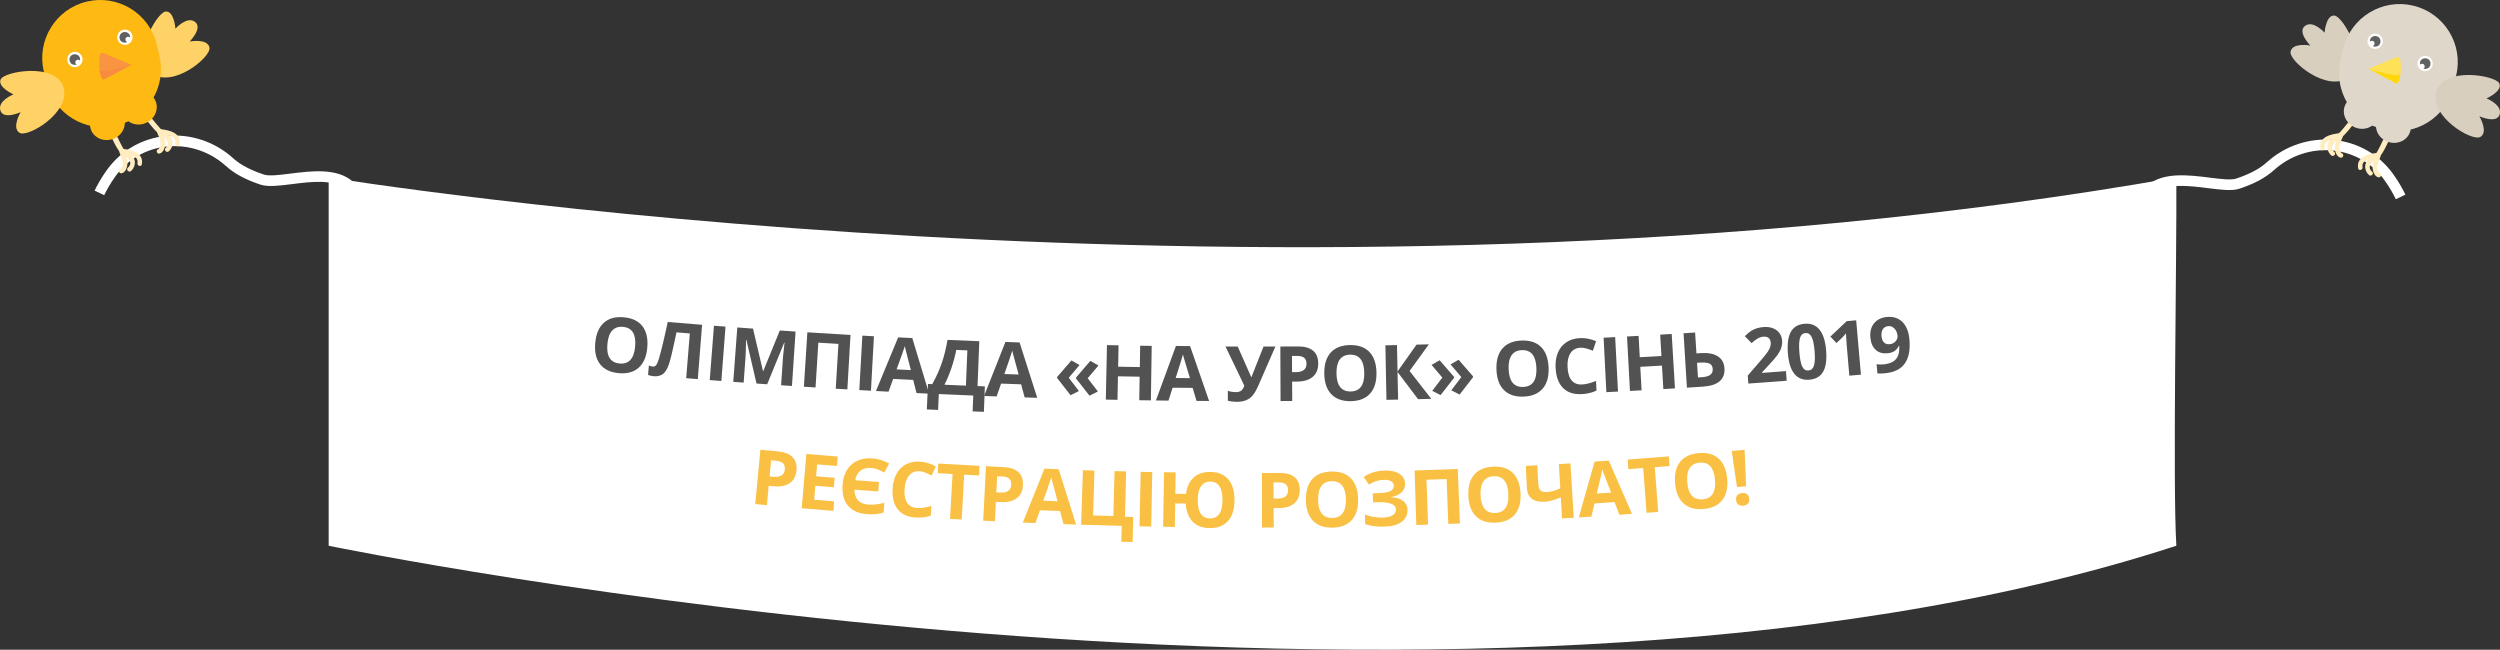 <?xml version="1.0" encoding="utf-8"?>
<!-- Generator: Adobe Illustrator 23.0.3, SVG Export Plug-In . SVG Version: 6.00 Build 0)  -->
<svg version="1.1" id="Слой_1" xmlns="http://www.w3.org/2000/svg" xmlns:xlink="http://www.w3.org/1999/xlink" x="0px" y="0px"
	 viewBox="0 0 1178.36 306.25" style="enable-background:new 0 0 1178.36 306.25;" xml:space="preserve">
<rect x="0" y="0" width="1178.36" height="306.25" fill="#333333" stroke="none"/>
<style type="text/css">
	.st0{fill:#FFFFFF;}
	.st1{fill:#FFD267;}
	.st2{fill:#FFEDC0;}
	.st3{fill:#FFB913;}
	.st4{fill:#606060;}
	.st5{fill:#F99440;}
	.st6{fill:#F88B40;}
	.st7{fill:#D9CFBE;}
	.st8{fill:#DFD7CA;}
	.st9{fill:#FFE158;}
	.st10{fill:#FFD70B;}
	.st11{fill:#525252;}
	.st12{fill:#F9C044;}
</style>
<g>
	<g>
		<path class="st0" d="M49.11,92.01l-4.51-2.17c1.15-2.4,3.12-6.07,5.94-9.93c6.58-9.03,16.37-14.65,27.56-15.81
			c11.47-1.2,23.02,2.58,31.67,10.37c2.4,2.16,6.21,4.99,14.52,7.79c2.49,0.84,7.43,0.22,12.66-0.44c9.76-1.23,21.9-2.76,29.3,3.74
			l-3.3,3.76c-5.71-5.01-16.16-3.7-25.37-2.53c-6.07,0.76-11.3,1.42-14.88,0.22c-7.16-2.42-12.18-5.13-16.27-8.82
			c-7.61-6.85-17.74-10.17-27.81-9.12c-9.76,1.02-18.3,5.92-24.04,13.79C51.98,86.42,50.17,89.8,49.11,92.01z"/>
	</g>
	<g>
		<g>
			<path class="st1" d="M71.48,34.53c-9.89-7.37,2.46-28.68,6.54-29.09c4.08-0.41,4.67,8.06,4.67,8.06s5.43-6.07,9.22-3.2
				c3.8,2.86-2.5,9.26-2.5,9.26s8.39-1.59,9.32,2.86S81.37,41.89,71.48,34.53z"/>
		</g>
		<g>
			<g>
				<g>
					<path class="st2" d="M75.29,63.15l1.32-1.75c-0.98-0.36-3.42-3.69-7.24-8.23l-2,1.32C69.28,56.76,73.54,62.6,75.29,63.15z"/>
				</g>
			</g>
			<g>
				<g>
					<path class="st2" d="M75.77,60.91c4.15,0.39,9.92,1.87,8.89,7.3c-0.26,1.37-2.32,0.69-2.06-0.66c0.66-3.46-4.3-4.22-6.94-4.47
						C74.27,62.95,74.37,60.78,75.77,60.91L75.77,60.91z"/>
				</g>
			</g>
			<g>
				<g>
					<path class="st2" d="M76.06,61.13c1.79,1.02,3.92,2.46,4.88,4.34c0.97,1.92,0.21,4.49-1.38,5.86
						c-1.06,0.91-2.53-0.68-1.47-1.59c3.08-2.65-0.95-5.5-3.2-6.78C73.69,62.27,74.86,60.45,76.06,61.13L76.06,61.13z"/>
				</g>
			</g>
			<g>
				<g>
					<path class="st2" d="M76.09,61.73c0.84,1.72,1.58,3.66,1.75,5.58c0.16,1.73-0.69,4.67-2.69,5.09
						c-1.36,0.28-1.81-1.84-0.44-2.12c-0.13,0.03-0.11,0.08,0.11-0.15c0.39-0.41,0.73-1.07,0.85-1.61c0.17-0.79-0.05-1.67-0.25-2.43
						c-0.3-1.16-0.74-2.29-1.26-3.36C73.56,61.47,75.48,60.48,76.09,61.73L76.09,61.73z"/>
				</g>
			</g>
		</g>
		<g>
			<g>
				<path class="st2" d="M57.48,72.43l1.32-1.75c-0.98-0.36-2.6-4.75-5.47-9.97l-2,1.32C52.58,64.81,55.73,71.87,57.48,72.43z"/>
			</g>
		</g>
		<g>
			<g>
				<path class="st2" d="M57.96,70.19c4.15,0.39,9.92,1.87,8.89,7.3c-0.26,1.37-2.32,0.69-2.06-0.66c0.66-3.46-4.3-4.22-6.94-4.47
					C56.46,72.23,56.57,70.06,57.96,70.19L57.96,70.19z"/>
			</g>
		</g>
		<g>
			<g>
				<path class="st2" d="M58.26,70.41c1.79,1.02,3.92,2.46,4.88,4.34c0.97,1.92,0.21,4.49-1.38,5.86c-1.06,0.91-2.53-0.68-1.47-1.59
					c3.08-2.65-0.95-5.5-3.2-6.78C55.88,71.55,57.05,69.72,58.26,70.41L58.26,70.41z"/>
			</g>
		</g>
		<g>
			<g>
				<path class="st2" d="M58.29,71.01c0.84,1.72,1.58,3.66,1.75,5.58c0.16,1.73-0.69,4.67-2.69,5.09c-1.36,0.28-1.81-1.84-0.44-2.12
					c-0.13,0.03-0.11,0.08,0.11-0.15c0.39-0.41,0.73-1.07,0.85-1.61c0.17-0.79-0.05-1.67-0.25-2.43c-0.3-1.16-0.74-2.29-1.26-3.36
					C55.75,70.75,57.68,69.75,58.29,71.01L58.29,71.01z"/>
			</g>
		</g>
		<g>
			<path class="st3" d="M54.9,59.17L54.9,59.17c-14.69,3.53-29.47-5.52-32.99-20.21l-1.25-5.2C17.13,19.06,26.18,4.29,40.88,0.76
				l0,0c14.69-3.53,29.47,5.52,32.99,20.21l1.25,5.2C78.65,40.87,69.6,55.64,54.9,59.17z"/>
		</g>
		<g>
			<g>
				<circle class="st0" cx="58.87" cy="17.55" r="3.61"/>
			</g>
			<g>
				<circle class="st4" cx="58.83" cy="17.59" r="2.5"/>
			</g>
			<g>
				<circle class="st0" cx="60.4" cy="18.6" r="1.27"/>
			</g>
		</g>
		<g>
			<g>
				<circle class="st0" cx="35.3" cy="28.04" r="3.61"/>
			</g>
			<g>
				<circle class="st4" cx="35.26" cy="28.07" r="2.5"/>
			</g>
			<g>
				<circle class="st0" cx="36.77" cy="29.42" r="1.27"/>
			</g>
		</g>
		<g>
			<g>
				<polygon class="st5" points="48.16,24.77 61.93,30.51 48.97,37.39 				"/>
			</g>
			<g>
				
					<ellipse transform="matrix(0.998 -0.061 0.061 0.998 -1.805 3.006)" class="st5" cx="48.39" cy="31.1" rx="1.58" ry="6.33"/>
			</g>
			<g>
				<path class="st6" d="M61.95,30.53l-13.07,6.91c0,0-1.21,0.51-1.93-4.51C48.25,35.06,61.95,30.53,61.95,30.53z"/>
			</g>
		</g>
		<g>
			<path class="st1" d="M29.94,41.16c-3.53-11.82-27.79-7.52-29.57-3.83s5.97,7.15,5.97,7.15s-7.56,3.02-6.17,7.57
				s9.56,0.83,9.56,0.83s-4.37,7.34-0.51,9.73S33.47,52.98,29.94,41.16z"/>
		</g>
		<g>
			
				<ellipse transform="matrix(0.889 -0.458 0.458 0.889 -16.015 35.745)" class="st3" cx="65.75" cy="50.92" rx="8.25" ry="7.67"/>
		</g>
		<g>
			
				<ellipse transform="matrix(0.957 -0.292 0.292 0.957 -14.799 17.289)" class="st3" cx="50.57" cy="58.27" rx="8.25" ry="7.67"/>
		</g>
	</g>
	<g>
		<path class="st0" d="M1129.26,93.91c-1.06-2.21-2.88-5.6-5.47-9.15c-5.74-7.87-14.28-12.77-24.04-13.79
			c-10.07-1.05-20.2,2.27-27.81,9.12c-4.09,3.68-9.11,6.4-16.27,8.82c-3.58,1.21-8.82,0.55-14.88-0.22
			c-9.22-1.16-19.67-2.47-25.37,2.53l-3.3-3.76c7.4-6.5,19.54-4.97,29.3-3.74c5.23,0.66,10.17,1.28,12.66,0.44
			c8.31-2.8,12.13-5.64,14.52-7.79c8.66-7.79,20.2-11.57,31.67-10.37c11.19,1.17,20.98,6.78,27.56,15.81
			c2.82,3.86,4.78,7.53,5.94,9.93L1129.26,93.91z"/>
	</g>
	<g>
		<g>
			<path class="st7" d="M1106.89,36.43c9.89-7.37-2.46-28.68-6.54-29.09c-4.08-0.41-4.67,8.06-4.67,8.06s-5.43-6.07-9.22-3.2
				c-3.8,2.86,2.5,9.26,2.5,9.26s-8.39-1.59-9.32,2.86C1078.71,28.76,1097,43.8,1106.89,36.43z"/>
		</g>
		<g>
			<g>
				<g>
					<path class="st2" d="M1103.08,65.05l-1.32-1.75c0.98-0.36,3.42-3.69,7.24-8.23l2,1.32
						C1109.08,58.66,1104.83,64.5,1103.08,65.05z"/>
				</g>
			</g>
			<g>
				<g>
					<path class="st2" d="M1102.6,62.82c-4.15,0.39-9.92,1.87-8.89,7.3c0.26,1.37,2.32,0.69,2.06-0.66
						c-0.66-3.46,4.3-4.22,6.94-4.47C1104.1,64.85,1103.99,62.69,1102.6,62.82L1102.6,62.82z"/>
				</g>
			</g>
			<g>
				<g>
					<path class="st2" d="M1102.3,63.04c-1.79,1.02-3.92,2.46-4.88,4.34c-0.97,1.92-0.21,4.49,1.38,5.86
						c1.06,0.91,2.53-0.68,1.47-1.59c-3.08-2.65,0.95-5.5,3.2-6.78C1104.68,64.17,1103.51,62.35,1102.3,63.04L1102.3,63.04z"/>
				</g>
			</g>
			<g>
				<g>
					<path class="st2" d="M1102.27,63.64c-0.84,1.72-1.58,3.66-1.75,5.58c-0.16,1.73,0.69,4.67,2.69,5.09
						c1.36,0.28,1.81-1.84,0.44-2.12c0.13,0.03,0.11,0.08-0.11-0.15c-0.39-0.41-0.73-1.07-0.85-1.61c-0.17-0.79,0.05-1.67,0.25-2.43
						c0.3-1.16,0.74-2.29,1.26-3.36C1104.81,63.38,1102.88,62.38,1102.27,63.64L1102.27,63.64z"/>
				</g>
			</g>
		</g>
		<g>
			<g>
				<path class="st2" d="M1120.88,74.33l-1.32-1.75c0.98-0.36,2.6-4.75,5.47-9.97l2,1.32C1125.79,66.71,1122.64,73.78,1120.88,74.33
					z"/>
			</g>
		</g>
		<g>
			<g>
				<path class="st2" d="M1120.4,72.09c-4.15,0.39-9.92,1.87-8.89,7.3c0.26,1.37,2.32,0.69,2.06-0.66c-0.66-3.46,4.3-4.22,6.94-4.47
					C1121.9,74.13,1121.8,71.96,1120.4,72.09L1120.4,72.09z"/>
			</g>
		</g>
		<g>
			<g>
				<path class="st2" d="M1120.11,72.31c-1.79,1.02-3.92,2.46-4.88,4.34c-0.97,1.92-0.21,4.49,1.38,5.86
					c1.06,0.91,2.53-0.68,1.47-1.59c-3.08-2.65,0.95-5.5,3.2-6.78C1122.49,73.45,1121.32,71.62,1120.11,72.31L1120.11,72.31z"/>
			</g>
		</g>
		<g>
			<g>
				<path class="st2" d="M1120.08,72.91c-0.84,1.72-1.58,3.66-1.75,5.58c-0.16,1.73,0.69,4.67,2.69,5.09
					c1.36,0.28,1.81-1.84,0.44-2.12c0.13,0.03,0.11,0.08-0.11-0.15c-0.39-0.41-0.73-1.07-0.85-1.61c-0.17-0.79,0.05-1.67,0.25-2.43
					c0.3-1.16,0.74-2.29,1.26-3.36C1122.61,72.65,1120.69,71.66,1120.08,72.91L1120.08,72.91z"/>
			</g>
		</g>
		<g>
			<path class="st8" d="M1123.46,61.07L1123.46,61.07c14.69,3.53,29.47-5.52,32.99-20.21l1.25-5.2
				c3.53-14.69-5.52-29.47-20.21-32.99v0c-14.69-3.53-29.47,5.52-32.99,20.21l-1.25,5.2C1099.72,42.77,1108.77,57.54,1123.46,61.07z
				"/>
		</g>
		<g>
			<g>
				<circle class="st0" cx="1119.5" cy="19.45" r="3.61"/>
			</g>
			<g>
				<circle class="st4" cx="1119.53" cy="19.49" r="2.5"/>
			</g>
			<g>
				<circle class="st0" cx="1117.97" cy="20.5" r="1.27"/>
			</g>
		</g>
		<g>
			<g>
				<circle class="st0" cx="1143.06" cy="29.94" r="3.61"/>
			</g>
			<g>
				<circle class="st4" cx="1143.1" cy="29.98" r="2.5"/>
			</g>
			<g>
				<circle class="st0" cx="1141.59" cy="31.32" r="1.27"/>
			</g>
		</g>
		<g>
			<g>
				<polygon class="st9" points="1130.2,26.68 1116.43,32.41 1129.39,39.3 				"/>
			</g>
			<g>
				
					<ellipse transform="matrix(0.061 -0.998 0.998 0.061 1028.174 1158.87)" class="st9" cx="1129.98" cy="33" rx="6.33" ry="1.58"/>
			</g>
			<g>
				<path class="st10" d="M1116.42,32.43l13.07,6.91c0,0,1.21,0.51,1.93-4.51C1130.12,36.96,1116.42,32.43,1116.42,32.43z"/>
			</g>
		</g>
		<g>
			<path class="st7" d="M1148.42,43.07c3.53-11.82,27.79-7.52,29.57-3.83s-5.97,7.15-5.97,7.15s7.56,3.02,6.17,7.57
				s-9.56,0.83-9.56,0.83s4.37,7.34,0.51,9.73C1165.29,66.91,1144.89,54.88,1148.42,43.07z"/>
		</g>
		<g>
			
				<ellipse transform="matrix(0.458 -0.889 0.889 0.458 556.353 1017.845)" class="st8" cx="1112.61" cy="52.82" rx="7.67" ry="8.25"/>
		</g>
		<g>
			
				<ellipse transform="matrix(0.292 -0.957 0.957 0.292 741.22 1121.346)" class="st8" cx="1127.79" cy="60.17" rx="7.67" ry="8.25"/>
		</g>
	</g>
	<g>
		<path class="st0" d="M1025.81,257.23c-338.31,110.3-870.89,0-870.89,0V83.62c0,0,451.39,74.04,870.89,0
			C1026.05,122.42,1024.04,228.13,1025.81,257.23z"/>
	</g>
	<g>
		<g>
			<path class="st11" d="M305.1,163.8c-0.37,4.24-1.71,7.4-4.03,9.49c-2.32,2.09-5.47,2.96-9.43,2.6s-6.9-1.78-8.81-4.25
				s-2.66-5.84-2.25-10.1c0.4-4.26,1.77-7.41,4.09-9.46c2.32-2.05,5.45-2.89,9.39-2.53s6.85,1.76,8.75,4.21
				C304.7,156.2,305.47,159.55,305.1,163.8z M286.3,162.11c-0.27,2.86,0.08,5.06,1.04,6.61c0.96,1.55,2.53,2.42,4.71,2.62
				c4.37,0.4,6.81-2.29,7.32-8.04c0.51-5.77-1.39-8.84-5.71-9.23c-2.17-0.2-3.87,0.38-5.1,1.73
				C287.32,157.14,286.57,159.25,286.3,162.11z"/>
			<path class="st11" d="M328.9,178.7c-2.19-0.17-3.28-0.26-5.47-0.44c0.68-8.44,1.03-12.66,1.71-21.09
				c-2.52-0.2-3.78-0.31-6.29-0.52c-0.19,0.93-0.29,1.39-0.48,2.32c-1.22,5.91-2.22,10.04-2.98,12.41
				c-0.76,2.36-1.72,3.99-2.88,4.88c-1.16,0.89-2.66,1.23-4.47,1.07c-0.98-0.09-1.85-0.29-2.58-0.61c0.15-1.78,0.23-2.67,0.38-4.45
				c0.66,0.29,1.29,0.46,1.9,0.52c0.62,0.05,1.14-0.19,1.56-0.72s0.85-1.56,1.3-3.06s1.1-3.99,1.93-7.44s1.56-6.72,2.2-9.81
				c6.48,0.55,9.72,0.81,16.2,1.33C330.12,163.33,329.72,168.46,328.9,178.7z"/>
			<path class="st11" d="M334.53,179.15c0.8-10.25,1.19-15.37,1.99-25.62c2.18,0.17,3.27,0.25,5.44,0.42
				c-0.78,10.25-1.17,15.38-1.95,25.63C337.82,179.4,336.72,179.32,334.53,179.15z"/>
			<path class="st11" d="M356.58,180.78c-1.92-8.22-2.88-12.33-4.77-20.56c-0.06,0-0.1-0.01-0.16-0.01
				c-0.08,4.11-0.16,6.84-0.26,8.21c-0.35,4.77-0.52,7.15-0.87,11.92c-1.96-0.14-2.94-0.21-4.9-0.36
				c0.76-10.25,1.14-15.38,1.9-25.63c2.96,0.22,4.45,0.33,7.41,0.54c1.87,8.02,2.81,12.02,4.7,20.04c0.04,0,0.06,0,0.11,0.01
				c3.14-7.66,4.71-11.49,7.82-19.16c2.97,0.2,4.45,0.3,7.42,0.5c-0.68,10.26-1.01,15.39-1.69,25.64c-2.05-0.13-3.07-0.2-5.12-0.34
				c0.33-4.85,0.49-7.28,0.82-12.14c0.04-0.57,0.09-1.23,0.16-1.98s0.28-2.73,0.64-5.95c-0.06,0-0.1-0.01-0.16-0.01
				c-3.19,7.85-4.8,11.78-8.03,19.63C359.6,181,358.59,180.93,356.58,180.78z"/>
			<path class="st11" d="M399.4,183.54c-2.19-0.13-3.28-0.19-5.47-0.32c0.5-8.45,0.75-12.68,1.26-21.13
				c-3.79-0.23-5.68-0.34-9.47-0.58c-0.53,8.45-0.79,12.67-1.32,21.12c-2.2-0.14-3.29-0.21-5.49-0.35
				c0.66-10.26,0.99-15.39,1.64-25.65c8.13,0.52,12.2,0.77,20.33,1.24C400.29,168.15,399.99,173.28,399.4,183.54z"/>
			<path class="st11" d="M405.03,183.86c0.58-10.26,0.87-15.4,1.44-25.66c2.18,0.12,3.27,0.18,5.45,0.3
				c-0.56,10.26-0.84,15.4-1.4,25.66C408.32,184.05,407.23,183.99,405.03,183.86z"/>
			<path class="st11" d="M432,185.27c-0.63-2.48-0.95-3.72-1.58-6.2c-3.77-0.18-5.66-0.28-9.43-0.47c-0.88,2.41-1.31,3.61-2.19,6.01
				c-2.37-0.12-3.55-0.19-5.92-0.31c4.21-10.11,6.3-15.17,10.46-25.29c2.67,0.14,4,0.2,6.66,0.33c3.14,10.49,4.72,15.73,7.92,26.21
				C435.55,185.44,434.36,185.38,432,185.27z M429.33,174.44c-1.46-5.62-2.27-8.8-2.46-9.54s-0.31-1.32-0.38-1.74
				c-0.46,1.48-1.76,5.13-3.89,10.94C425.29,174.24,426.64,174.31,429.33,174.44z"/>
			<path class="st11" d="M437.4,180.98c0.8,0.04,1.2,0.06,2,0.09c1.87-3.32,3.37-6.65,4.51-9.99s2.03-6.97,2.69-10.87
				c5.99,0.26,8.99,0.39,14.99,0.62c-0.33,8.46-0.5,12.69-0.83,21.15c1.38,0.05,2.07,0.08,3.45,0.13
				c-0.18,4.81-0.28,7.21-0.46,12.01c-2.13-0.08-3.19-0.12-5.31-0.21c0.12-2.99,0.18-4.49,0.3-7.48c-6.5-0.26-9.74-0.4-16.24-0.69
				c-0.13,2.99-0.2,4.49-0.33,7.48c-2.12-0.09-3.19-0.14-5.31-0.24C437.06,188.19,437.17,185.79,437.4,180.98z M450.72,164.93
				c-0.49,2.67-1.24,5.48-2.24,8.44c-1.01,2.96-2.11,5.62-3.31,7.97c4.04,0.18,6.06,0.26,10.11,0.43c0.27-6.65,0.41-9.97,0.68-16.62
				C453.86,165.06,452.82,165.02,450.72,164.93z"/>
			<path class="st11" d="M482.97,187.32c-0.67-2.47-1.01-3.7-1.68-6.18c-3.77-0.12-5.66-0.19-9.43-0.33
				c-0.84,2.42-1.26,3.63-2.1,6.04c-2.37-0.09-3.55-0.13-5.92-0.22c4.05-10.17,6.07-15.26,10.06-25.45c2.67,0.09,4,0.14,6.67,0.23
				c3.3,10.44,4.96,15.66,8.32,26.09C486.52,187.43,485.34,187.4,482.97,187.32z M480.14,176.53c-1.55-5.6-2.41-8.76-2.6-9.5
				c-0.19-0.73-0.33-1.31-0.41-1.74c-0.44,1.49-1.68,5.15-3.72,11C476.1,176.4,477.44,176.44,480.14,176.53z"/>
			<path class="st11" d="M498.25,177.7c2.71-3.12,4.07-4.69,6.77-7.82c1.52,0.88,2.29,1.31,3.81,2.19c-2.03,2.4-3.05,3.6-5.08,5.99
				c1.91,2.5,2.87,3.75,4.78,6.24c-1.57,0.8-2.36,1.2-3.93,1.99c-2.55-3.25-3.82-4.88-6.35-8.14
				C498.24,177.98,498.24,177.89,498.25,177.7z M507.19,177.94c2.7-3.13,4.04-4.7,6.73-7.84c1.53,0.87,2.3,1.31,3.83,2.18
				c-2.02,2.4-3.04,3.6-5.07,6c1.92,2.49,2.88,3.74,4.8,6.23c-1.58,0.8-2.37,1.2-3.95,2c-2.55-3.25-3.82-4.87-6.36-8.12
				C507.19,178.22,507.19,178.12,507.19,177.94z"/>
			<path class="st11" d="M542.46,188.72c-2.19-0.03-3.29-0.05-5.48-0.08c0.07-4.44,0.11-6.65,0.18-11.09
				c-4.09-0.07-6.14-0.1-10.23-0.18c-0.09,4.44-0.13,6.65-0.21,11.09c-2.2-0.04-3.3-0.06-5.5-0.11c0.21-10.28,0.32-15.42,0.54-25.69
				c2.18,0.05,3.27,0.07,5.46,0.11c-0.08,4.03-0.12,6.04-0.19,10.07c4.09,0.08,6.13,0.11,10.22,0.18c0.06-4.03,0.1-6.04,0.16-10.07
				c2.17,0.04,3.26,0.05,5.44,0.08C542.68,173.3,542.61,178.44,542.46,188.72z"/>
			<path class="st11" d="M563.97,188.96c-0.73-2.45-1.1-3.68-1.83-6.13c-3.77-0.03-5.66-0.05-9.44-0.09
				c-0.78,2.44-1.17,3.66-1.95,6.09c-2.37-0.03-3.55-0.04-5.92-0.08c3.8-10.27,5.69-15.41,9.44-25.69c2.67,0.03,4,0.04,6.67,0.07
				c3.55,10.35,5.35,15.53,8.96,25.87C567.52,188.99,566.34,188.98,563.97,188.96z M560.87,178.24c-1.68-5.56-2.62-8.7-2.83-9.43
				c-0.21-0.73-0.36-1.3-0.45-1.73c-0.4,1.5-1.55,5.19-3.45,11.09C556.83,178.21,558.18,178.22,560.87,178.24z"/>
			<path class="st11" d="M601.14,163.35c-3.16,7.28-4.75,10.92-7.94,18.19c-1,2.29-1.94,3.93-2.82,4.92s-1.92,1.74-3.13,2.22
				s-2.67,0.73-4.4,0.72c-1.48,0-2.86-0.18-4.13-0.54c0.01-1.87,0.01-2.81,0.02-4.68c1.04,0.43,2.33,0.64,3.88,0.64
				c0.98,0,1.77-0.22,2.38-0.67s1.11-1.23,1.51-2.34c-3.57-7.39-5.35-11.08-8.88-18.48c2.31,0.01,3.46,0.01,5.77,0.02
				c2.52,5.74,3.79,8.6,6.33,14.33c0.07,0,0.11,0,0.18,0c0.13-0.35,0.19-0.53,0.32-0.88c2.13-5.38,3.2-8.07,5.32-13.45
				C597.78,163.36,598.9,163.35,601.14,163.35z"/>
			<path class="st11" d="M621.33,171.23c0.03,2.77-0.82,4.89-2.55,6.37c-1.73,1.48-4.19,2.23-7.4,2.25
				c-0.94,0.01-1.41,0.01-2.35,0.01c0.02,3.66,0.03,5.48,0.05,9.14c-2.2,0.01-3.3,0.02-5.5,0.03c-0.04-10.28-0.06-15.42-0.1-25.7
				c3.29-0.01,4.93-0.02,8.22-0.04c3.12-0.02,5.5,0.63,7.14,1.96C620.47,166.58,621.31,168.57,621.33,171.23z M609.01,175.41
				c0.72,0,1.08-0.01,1.8-0.01c1.68-0.01,2.94-0.35,3.77-1.02s1.24-1.64,1.23-2.9c-0.01-1.28-0.37-2.22-1.07-2.82
				c-0.7-0.6-1.8-0.9-3.29-0.89c-0.99,0.01-1.49,0.01-2.49,0.01C608.98,170.83,608.99,172.35,609.01,175.41z"/>
			<path class="st11" d="M648.79,175.66c0.08,4.25-0.93,7.54-3.02,9.86s-5.12,3.51-9.1,3.57c-3.97,0.06-7.04-1.05-9.19-3.31
				c-2.15-2.26-3.25-5.53-3.29-9.81c-0.04-4.28,0.98-7.55,3.08-9.83c2.09-2.28,5.12-3.44,9.07-3.5c3.95-0.06,6.99,1.03,9.13,3.27
				S648.72,171.4,648.79,175.66z M629.94,175.94c0.03,2.87,0.61,5.03,1.72,6.47c1.12,1.44,2.77,2.14,4.95,2.11
				c4.38-0.06,6.53-2.99,6.43-8.76c-0.09-5.79-2.31-8.65-6.64-8.59c-2.17,0.03-3.8,0.78-4.89,2.25
				C630.44,170.9,629.91,173.07,629.94,175.94z"/>
			<path class="st11" d="M674.63,187.99c-2.5,0.06-3.75,0.09-6.24,0.15c-3.88-5.12-5.82-7.68-9.67-12.81
				c0.11,5.21,0.16,7.81,0.27,13.02c-2.2,0.05-3.3,0.07-5.5,0.11c-0.2-10.28-0.29-15.42-0.49-25.7c2.18-0.04,3.27-0.06,5.46-0.11
				c0.1,4.98,0.16,7.47,0.26,12.44c3.6-5.05,5.39-7.58,8.96-12.65c2.32-0.05,3.48-0.08,5.81-0.14c-3.63,5.03-5.45,7.54-9.1,12.56
				C668.46,180.13,670.51,182.75,674.63,187.99z"/>
			<path class="st11" d="M685.36,178.08c-2.53,3.26-3.8,4.89-6.35,8.14c-1.58-0.79-2.36-1.19-3.94-1.99
				c1.91-2.5,2.86-3.75,4.76-6.25c-2.03-2.39-3.05-3.59-5.07-5.99c1.52-0.88,2.29-1.31,3.81-2.19c2.7,3.13,4.06,4.69,6.77,7.81
				C685.35,177.81,685.35,177.9,685.36,178.08z M694.31,177.81c-2.52,3.27-3.79,4.9-6.32,8.16c-1.58-0.79-2.37-1.19-3.94-1.98
				c1.9-2.5,2.85-3.75,4.74-6.26c-2.04-2.39-3.06-3.58-5.09-5.97c1.52-0.88,2.28-1.32,3.8-2.2c2.71,3.12,4.07,4.68,6.79,7.79
				C694.3,177.54,694.3,177.63,694.31,177.81z"/>
			<path class="st11" d="M729.92,173.22c0.18,4.25-0.74,7.56-2.77,9.93c-2.03,2.37-5.03,3.64-9.01,3.79
				c-3.97,0.15-7.06-0.88-9.27-3.08c-2.21-2.21-3.38-5.45-3.53-9.72c-0.15-4.27,0.8-7.58,2.84-9.91s5.03-3.57,8.98-3.72
				c3.95-0.15,7.02,0.86,9.21,3.04C728.55,165.74,729.74,168.96,729.92,173.22z M711.08,173.97c0.11,2.87,0.73,5.01,1.88,6.42
				c1.15,1.41,2.82,2.08,5,1.99c4.38-0.17,6.45-3.15,6.22-8.92c-0.24-5.78-2.52-8.59-6.85-8.42c-2.17,0.08-3.78,0.87-4.83,2.37
				C711.45,168.91,710.97,171.1,711.08,173.97z"/>
			<path class="st11" d="M744.92,163.89c-2.05,0.1-3.61,0.94-4.67,2.53c-1.06,1.59-1.53,3.76-1.4,6.51
				c0.26,5.72,2.55,8.49,6.88,8.29c1.82-0.09,4-0.64,6.54-1.67c0.09,1.83,0.13,2.74,0.22,4.56c-2.08,0.98-4.44,1.54-7.06,1.66
				c-3.77,0.18-6.71-0.83-8.8-3s-3.23-5.39-3.42-9.62c-0.12-2.67,0.27-5.03,1.16-7.08c0.89-2.05,2.22-3.65,3.99-4.81
				c1.78-1.15,3.89-1.79,6.34-1.9c2.5-0.12,5.03,0.36,7.61,1.45c-0.62,1.8-0.92,2.71-1.54,4.51c-0.99-0.41-1.97-0.76-2.96-1.05
				S745.86,163.85,744.92,163.89z"/>
			<path class="st11" d="M757.15,184.85c-0.52-10.27-0.78-15.4-1.3-25.67c2.18-0.11,3.27-0.17,5.45-0.28
				c0.54,10.27,0.8,15.4,1.34,25.66C760.45,184.69,759.35,184.74,757.15,184.85z"/>
			<path class="st11" d="M789.48,183.06c-2.19,0.13-3.28,0.2-5.47,0.33c-0.26-4.43-0.39-6.64-0.65-11.07
				c-4.09,0.24-6.13,0.36-10.22,0.58c0.25,4.43,0.37,6.64,0.62,11.07c-2.2,0.12-3.3,0.18-5.49,0.3c-0.55-10.26-0.83-15.4-1.38-25.66
				c2.18-0.12,3.27-0.18,5.45-0.3c0.22,4.02,0.33,6.03,0.56,10.06c4.08-0.23,6.13-0.34,10.21-0.58c-0.24-4.02-0.35-6.03-0.59-10.06
				c2.17-0.13,3.26-0.19,5.43-0.32C788.55,167.67,788.86,172.8,789.48,183.06z"/>
			<path class="st11" d="M812.81,173.52c0.36,5.34-3.02,8.26-10.15,8.72c-3.02,0.19-4.53,0.29-7.54,0.48
				c-0.64-10.26-0.96-15.39-1.59-25.65c2.18-0.14,3.27-0.2,5.45-0.34c0.25,3.94,0.38,5.9,0.63,9.84c0.86-0.05,1.29-0.08,2.15-0.14
				c3.36-0.22,6,0.29,7.93,1.52C811.59,169.18,812.64,171.04,812.81,173.52z M800.32,177.91c0.74-0.05,1.1-0.07,1.84-0.12
				c1.85-0.12,3.19-0.5,4.01-1.15c0.82-0.65,1.19-1.57,1.11-2.76c-0.08-1.18-0.57-2-1.47-2.47c-0.91-0.46-2.42-0.63-4.53-0.49
				c-0.56,0.04-0.84,0.05-1.39,0.09C800.05,173.78,800.14,175.16,800.32,177.91z"/>
			<path class="st11" d="M842.15,179.46c-7.24,0.55-10.85,0.82-18.09,1.33c-0.11-1.51-0.16-2.26-0.27-3.77
				c2.41-2.79,3.61-4.18,6.02-6.97c1.77-2.09,2.93-3.54,3.46-4.33c0.53-0.8,0.9-1.53,1.11-2.19c0.21-0.66,0.29-1.34,0.24-2.03
				c-0.08-1.03-0.42-1.77-1.02-2.23c-0.61-0.46-1.38-0.66-2.33-0.59c-1,0.07-1.95,0.37-2.85,0.9c-0.91,0.52-1.84,1.24-2.8,2.16
				c-1.28-1.31-1.92-1.97-3.2-3.28c1.19-1.17,2.18-2,2.98-2.5s1.68-0.91,2.65-1.22s2.06-0.51,3.27-0.6c1.6-0.12,3.04,0.07,4.32,0.56
				s2.29,1.24,3.05,2.24c0.76,1,1.19,2.18,1.29,3.53c0.09,1.18-0.03,2.3-0.37,3.37c-0.34,1.07-0.9,2.18-1.7,3.33
				s-2.22,2.82-4.29,4.99c-1.24,1.34-1.85,2.01-3.09,3.35c0.01,0.1,0.01,0.15,0.02,0.25c4.5-0.33,6.76-0.5,11.26-0.84
				C841.94,176.72,842.01,177.64,842.15,179.46z"/>
			<path class="st11" d="M860.73,165.09c0.37,4.47-0.1,7.85-1.4,10.11c-1.3,2.27-3.5,3.53-6.58,3.78c-2.98,0.24-5.32-0.7-7.01-2.8
				s-2.69-5.32-3.03-9.66c-0.35-4.52,0.13-7.91,1.43-10.17s3.47-3.5,6.51-3.75c2.96-0.24,5.29,0.7,6.99,2.82
				S860.38,160.77,860.73,165.09z M848.13,166.11c0.25,3.14,0.7,5.37,1.35,6.69c0.65,1.32,1.63,1.93,2.93,1.82
				c1.27-0.1,2.14-0.86,2.59-2.29s0.56-3.69,0.3-6.8c-0.25-3.14-0.72-5.38-1.4-6.7c-0.68-1.33-1.65-1.94-2.9-1.84
				c-1.28,0.1-2.14,0.86-2.58,2.28C847.98,160.68,847.88,162.96,848.13,166.11z"/>
			<path class="st11" d="M877.14,176.6c-2.19,0.19-3.28,0.28-5.47,0.47c-0.51-5.93-0.76-8.89-1.27-14.82
				c-0.06-0.98-0.09-1.46-0.16-2.44c-0.06-1.07-0.08-1.6-0.14-2.67c-0.83,0.98-1.4,1.62-1.73,1.93c-1.1,1.05-1.65,1.57-2.76,2.61
				c-1.16-1.22-1.74-1.82-2.89-3.04c3.1-2.9,4.64-4.36,7.72-7.27c1.78-0.15,2.67-0.23,4.46-0.39
				C875.8,161.24,876.25,166.36,877.14,176.6z"/>
			<path class="st11" d="M899.97,159.73c0.48,5.04-0.24,8.9-2.15,11.59c-1.91,2.69-5.04,4.23-9.4,4.62
				c-1.53,0.14-2.7,0.16-3.51,0.07c-0.16-1.74-0.23-2.61-0.39-4.34c1.01,0.16,2.06,0.19,3.14,0.09c1.83-0.17,3.3-0.57,4.43-1.21
				s1.95-1.56,2.47-2.75c0.52-1.2,0.73-2.8,0.64-4.8c-0.08,0.01-0.13,0.01-0.21,0.02c-0.58,1.16-1.29,2-2.15,2.53
				c-0.85,0.53-1.95,0.85-3.29,0.97c-2.25,0.2-4.08-0.35-5.5-1.67c-1.42-1.31-2.24-3.24-2.47-5.79c-0.24-2.74,0.35-4.98,1.77-6.71
				c1.42-1.73,3.47-2.72,6.16-2.97c1.9-0.17,3.59,0.12,5.1,0.87c1.5,0.75,2.72,1.94,3.64,3.55
				C899.18,155.43,899.75,157.4,899.97,159.73z M890.03,153.72c-1.12,0.1-1.97,0.57-2.53,1.4c-0.56,0.83-0.78,1.97-0.65,3.41
				c0.11,1.24,0.49,2.19,1.13,2.86c0.64,0.67,1.55,0.95,2.72,0.85c1.1-0.1,2.02-0.55,2.74-1.34c0.72-0.79,1.04-1.65,0.95-2.59
				c-0.13-1.39-0.6-2.53-1.43-3.42C892.15,154.01,891.17,153.62,890.03,153.72z"/>
		</g>
	</g>
	<g>
		<g>
			<path class="st12" d="M375.43,221.6c-0.24,2.75-1.29,4.79-3.16,6.09c-1.86,1.31-4.4,1.82-7.6,1.52
				c-0.94-0.09-1.41-0.13-2.35-0.22c-0.34,3.64-0.5,5.46-0.84,9.1c-2.2-0.2-3.3-0.31-5.5-0.51c0.97-10.23,1.45-15.35,2.42-25.58
				c3.28,0.31,4.92,0.46,8.19,0.76c3.11,0.28,5.42,1.16,6.92,2.64C375.03,216.89,375.66,218.95,375.43,221.6z M362.74,224.56
				c0.72,0.07,1.08,0.1,1.8,0.17c1.68,0.15,2.97-0.06,3.86-0.65c0.89-0.58,1.4-1.51,1.51-2.77c0.11-1.27-0.15-2.24-0.79-2.91
				c-0.64-0.67-1.71-1.07-3.2-1.21c-0.99-0.09-1.49-0.14-2.48-0.23C363.16,220,363.02,221.52,362.74,224.56z"/>
			<path class="st12" d="M392.82,240.8c-5.98-0.48-8.96-0.72-14.94-1.23c0.88-10.24,1.32-15.36,2.19-25.6
				c5.91,0.51,8.87,0.75,14.78,1.22c-0.14,1.78-0.21,2.67-0.35,4.45c-3.74-0.3-5.61-0.45-9.36-0.76c-0.19,2.25-0.28,3.37-0.47,5.62
				c3.49,0.29,5.24,0.43,8.73,0.71c-0.14,1.78-0.21,2.67-0.35,4.45c-3.5-0.28-5.25-0.42-8.74-0.71c-0.22,2.64-0.33,3.96-0.55,6.6
				c3.77,0.31,5.65,0.47,9.42,0.77C393.03,238.11,392.96,239,392.82,240.8z"/>
			<path class="st12" d="M410.57,220.56c-1.99-0.15-3.66,0.29-5,1.31s-2.16,2.52-2.45,4.5c4.47,0.34,6.7,0.5,11.17,0.82
				c-0.13,1.78-0.19,2.67-0.32,4.45c-4.49-0.32-6.73-0.49-11.22-0.83c0,2.09,0.54,3.75,1.64,4.97c1.1,1.22,2.76,1.92,4.98,2.08
				c2.02,0.15,4.5-0.13,7.43-0.83c-0.13,1.82-0.19,2.74-0.32,4.56c-1.29,0.38-2.54,0.63-3.77,0.75c-1.23,0.12-2.56,0.12-4.01,0.02
				c-4.07-0.3-7.1-1.67-9.08-4.09s-2.79-5.76-2.46-9.98c0.21-2.65,0.91-4.94,2.11-6.86c1.2-1.92,2.82-3.35,4.85-4.27
				s4.37-1.29,7.02-1.1c1.52,0.11,2.92,0.37,4.19,0.79c1.27,0.41,2.52,0.95,3.75,1.59c-0.9,1.71-1.36,2.57-2.26,4.28
				c-0.59-0.3-0.89-0.45-1.49-0.76C413.71,221.14,412.13,220.67,410.57,220.56z"/>
			<path class="st12" d="M433.41,222.12c-2.05-0.13-3.69,0.53-4.92,2s-1.94,3.57-2.12,6.32c-0.38,5.72,1.6,8.72,5.94,9
				c1.82,0.12,4.05-0.2,6.7-0.94c-0.11,1.82-0.17,2.74-0.28,4.56c-2.18,0.75-4.59,1.04-7.22,0.87c-3.78-0.24-6.59-1.57-8.44-3.96
				c-1.85-2.4-2.62-5.71-2.33-9.95c0.18-2.67,0.83-4.97,1.94-6.91s2.61-3.38,4.51-4.33c1.89-0.95,4.06-1.34,6.51-1.19
				c2.5,0.16,4.96,0.92,7.41,2.27c-0.81,1.73-1.22,2.59-2.03,4.31c-0.94-0.52-1.88-0.97-2.83-1.37S434.35,222.18,433.41,222.12z"/>
			<path class="st12" d="M453.29,244.87c-2.2-0.12-3.3-0.18-5.51-0.31c0.48-8.45,0.73-12.68,1.21-21.13
				c-2.8-0.16-4.19-0.24-6.99-0.41c0.11-1.81,0.16-2.72,0.27-4.53c7.76,0.47,11.64,0.69,19.41,1.09c-0.09,1.81-0.14,2.72-0.24,4.53
				c-2.8-0.15-4.2-0.22-6.99-0.38C453.99,232.19,453.76,236.42,453.29,244.87z"/>
			<path class="st12" d="M482.16,228.59c-0.12,2.76-1.08,4.84-2.89,6.22c-1.81,1.39-4.31,2-7.53,1.85
				c-0.94-0.04-1.41-0.07-2.35-0.11c-0.18,3.65-0.27,5.48-0.45,9.13c-2.2-0.11-3.3-0.16-5.51-0.27c0.52-10.27,0.79-15.4,1.31-25.67
				c3.28,0.17,4.93,0.25,8.21,0.41c3.12,0.15,5.46,0.93,7.02,2.34C481.55,223.9,482.27,225.94,482.16,228.59z M469.61,232.09
				c0.72,0.04,1.08,0.05,1.8,0.09c1.68,0.08,2.96-0.19,3.83-0.81c0.87-0.62,1.33-1.57,1.39-2.83c0.06-1.28-0.25-2.23-0.92-2.88
				s-1.75-1-3.24-1.07c-0.99-0.05-1.49-0.07-2.48-0.12C469.83,227.52,469.75,229.05,469.61,232.09z"/>
			<path class="st12" d="M501.28,247.05c-0.67-2.47-1-3.71-1.66-6.18c-3.78-0.14-5.67-0.21-9.45-0.36
				c-0.85,2.41-1.28,3.62-2.13,6.04c-2.37-0.1-3.56-0.15-5.94-0.25c4.12-10.15,6.16-15.23,10.2-25.4c2.67,0.11,4,0.16,6.67,0.26
				c3.26,10.45,4.91,15.67,8.25,26.11C504.85,247.18,503.66,247.14,501.28,247.05z M498.48,236.26c-1.53-5.6-2.38-8.77-2.57-9.51
				c-0.19-0.73-0.32-1.31-0.4-1.74c-0.45,1.48-1.7,5.15-3.77,10.99C494.43,236.1,495.78,236.15,498.48,236.26z"/>
			<path class="st12" d="M530.26,243.59c1.55,0.04,2.32,0.06,3.87,0.09c-0.11,4.72-0.16,7.09-0.27,11.81
				c-2.13-0.05-3.2-0.07-5.33-0.13c0.07-2.99,0.11-4.49,0.19-7.49c-7.65-0.19-11.48-0.3-19.13-0.55c0.33-10.27,0.5-15.41,0.83-25.69
				c2.18,0.07,3.27,0.1,5.45,0.17c-0.26,8.46-0.38,12.69-0.64,21.15c3.82,0.12,5.73,0.17,9.55,0.27c0.22-8.46,0.33-12.69,0.56-21.16
				c2.17,0.06,3.26,0.08,5.44,0.14C530.57,230.77,530.46,235.05,530.26,243.59z"/>
			<path class="st12" d="M537.1,248.08c0.22-10.28,0.33-15.42,0.55-25.69c2.18,0.05,3.27,0.07,5.46,0.11
				c-0.2,10.28-0.3,15.42-0.49,25.69C540.41,248.15,539.31,248.12,537.1,248.08z"/>
			<path class="st12" d="M581.88,235.75c-0.01,4.22-1.02,7.48-3.03,9.77c-2.01,2.29-4.88,3.43-8.62,3.4
				c-3.43-0.03-6.12-1.03-8.06-3.01s-3.04-4.83-3.3-8.56c-1.98-0.03-2.97-0.04-4.96-0.07c-0.07,4.44-0.1,6.65-0.16,11.09
				c-2.21-0.03-3.31-0.05-5.51-0.09c0.17-10.28,0.26-15.42,0.43-25.7c2.18,0.04,3.27,0.05,5.46,0.09
				c-0.06,4.03-0.09,6.04-0.15,10.07c2.02,0.03,3.03,0.04,5.05,0.07c0.44-3.38,1.64-5.96,3.59-7.74s4.57-2.65,7.85-2.62
				c3.71,0.03,6.53,1.19,8.48,3.5C580.92,228.27,581.9,231.53,581.88,235.75z M564.53,235.63c-0.03,2.86,0.44,5.02,1.42,6.49
				s2.42,2.21,4.33,2.23c3.93,0.03,5.91-2.85,5.94-8.63c0.02-2.86-0.46-5.02-1.42-6.49c-0.96-1.47-2.4-2.21-4.31-2.23
				c-1.93-0.02-3.39,0.7-4.4,2.16C565.08,230.61,564.56,232.77,564.53,235.63z"/>
			<path class="st12" d="M612.65,230.86c0.02,2.77-0.82,4.89-2.55,6.37c-1.73,1.48-4.2,2.23-7.42,2.25c-0.94,0-1.41,0.01-2.36,0.01
				c0.01,3.66,0.02,5.48,0.04,9.14c-2.21,0.01-3.31,0.01-5.51,0.02c-0.02-10.28-0.03-15.42-0.05-25.7c3.29-0.01,4.93-0.01,8.22-0.03
				c3.12-0.02,5.5,0.64,7.14,1.97C611.79,226.21,612.63,228.2,612.65,230.86z M600.31,235.02c0.72,0,1.08,0,1.8-0.01
				c1.69-0.01,2.95-0.35,3.78-1.01c0.83-0.67,1.24-1.63,1.24-2.9c-0.01-1.28-0.37-2.22-1.07-2.82s-1.8-0.9-3.29-0.9
				c-0.99,0-1.49,0.01-2.49,0.01C600.29,230.44,600.3,231.97,600.31,235.02z"/>
			<path class="st12" d="M640.15,235.26c0.09,4.25-0.91,7.54-3,9.87c-2.09,2.32-5.13,3.52-9.11,3.58s-7.06-1.04-9.22-3.31
				c-2.16-2.26-3.25-5.53-3.3-9.81c-0.04-4.28,0.99-7.55,3.08-9.83c2.09-2.28,5.11-3.44,9.07-3.5c3.95-0.06,7,1.02,9.13,3.26
				S640.06,231,640.15,235.26z M621.27,235.57c0.04,2.87,0.61,5.03,1.73,6.46c1.12,1.44,2.77,2.14,4.96,2.11
				c4.39-0.07,6.53-3,6.43-8.77c-0.1-5.79-2.32-8.64-6.66-8.58c-2.17,0.03-3.8,0.78-4.89,2.26
				C621.76,230.53,621.24,232.7,621.27,235.57z"/>
			<path class="st12" d="M662.27,227.91c0.05,1.65-0.5,3.03-1.65,4.14c-1.15,1.11-2.73,1.84-4.73,2.19c0,0.04,0,0.06,0,0.11
				c2.38,0.17,4.21,0.77,5.51,1.8c1.3,1.03,1.97,2.4,2.02,4.11c0.07,2.37-0.84,4.26-2.74,5.69s-4.56,2.18-7.99,2.27
				c-3.82,0.1-6.89-0.3-9.22-1.18c-0.04-1.83-0.06-2.74-0.1-4.57c1.12,0.5,2.44,0.89,3.94,1.15c1.5,0.26,2.91,0.38,4.21,0.35
				c4.37-0.11,6.52-1.43,6.45-3.95c-0.03-1.14-0.75-1.99-2.17-2.56c-1.42-0.57-3.49-0.82-6.23-0.76c-0.97,0.02-1.46,0.03-2.42,0.06
				c-0.04-1.7-0.06-2.55-0.1-4.25c0.87-0.02,1.3-0.03,2.17-0.05c2.73-0.06,4.72-0.37,5.95-0.92c1.23-0.55,1.84-1.42,1.8-2.62
				c-0.02-0.88-0.43-1.57-1.23-2.07c-0.8-0.5-1.97-0.73-3.54-0.69c-2.42,0.06-4.74,0.81-6.97,2.26c-0.98-1.43-1.48-2.15-2.46-3.59
				c1.45-1,2.99-1.75,4.62-2.24s3.45-0.76,5.46-0.81c2.8-0.07,5.06,0.45,6.76,1.58C661.33,224.49,662.21,226,662.27,227.91z"/>
			<path class="st12" d="M688.13,246.73c-2.2,0.09-3.3,0.13-5.49,0.21c-0.31-8.46-0.47-12.69-0.78-21.15
				c-3.79,0.14-5.69,0.21-9.48,0.33c0.28,8.46,0.42,12.69,0.7,21.15c-2.2,0.07-3.31,0.11-5.51,0.18
				c-0.32-10.27-0.48-15.41-0.8-25.69c8.14-0.25,12.21-0.4,20.35-0.72C687.53,231.32,687.73,236.45,688.13,246.73z"/>
			<path class="st12" d="M716.7,232.54c0.22,4.25-0.68,7.57-2.69,9.96c-2.02,2.39-5.02,3.68-9,3.86c-3.98,0.18-7.09-0.83-9.32-3.02
				c-2.23-2.19-3.42-5.43-3.6-9.7c-0.18-4.27,0.75-7.58,2.78-9.92s5.01-3.6,8.96-3.78c3.95-0.18,7.02,0.8,9.23,2.97
				S716.49,228.28,716.7,232.54z M697.84,233.43c0.12,2.87,0.77,5,1.93,6.41c1.16,1.4,2.84,2.06,5.03,1.96
				c4.39-0.2,6.44-3.2,6.16-8.97c-0.28-5.78-2.59-8.56-6.92-8.36c-2.17,0.1-3.78,0.9-4.82,2.41
				C698.18,228.37,697.72,230.56,697.84,233.43z"/>
			<path class="st12" d="M741.78,244.04c-2.2,0.13-3.3,0.2-5.51,0.33c-0.23-3.97-0.35-5.95-0.58-9.91
				c-1.78,0.71-3.27,1.22-4.47,1.51c-1.2,0.29-2.34,0.47-3.44,0.53c-2.47,0.14-4.4-0.35-5.8-1.45c-1.4-1.1-2.16-2.72-2.27-4.85
				c-0.22-4.24-0.33-6.36-0.55-10.6c2.17-0.11,3.26-0.17,5.43-0.29c0.2,3.62,0.3,5.43,0.49,9.06c0.07,1.24,0.41,2.16,1.02,2.75
				c0.61,0.59,1.61,0.85,2.99,0.78c0.97-0.05,1.92-0.21,2.87-0.45c0.95-0.25,2.11-0.65,3.48-1.21c-0.27-4.6-0.4-6.9-0.67-11.49
				c2.18-0.13,3.27-0.19,5.45-0.33C740.84,228.65,741.16,233.78,741.78,244.04z"/>
			<path class="st12" d="M763.3,242.63c-0.92-2.39-1.38-3.58-2.3-5.97c-3.78,0.26-5.66,0.39-9.44,0.63
				c-0.59,2.49-0.89,3.74-1.48,6.23c-2.37,0.15-3.56,0.23-5.93,0.37c3.03-10.53,4.52-15.8,7.47-26.33c2.66-0.17,4-0.26,6.66-0.45
				c4.34,10.05,6.53,15.07,10.95,25.1C766.86,242.38,765.67,242.47,763.3,242.63z M759.38,232.19c-2.11-5.41-3.29-8.47-3.56-9.18
				c-0.27-0.71-0.46-1.27-0.58-1.69c-0.29,1.52-1.15,5.3-2.6,11.32C755.33,232.47,756.68,232.38,759.38,232.19z"/>
			<path class="st12" d="M781.59,241.29c-2.2,0.17-3.3,0.25-5.5,0.42c-0.63-8.44-0.95-12.66-1.58-21.1
				c-2.79,0.21-4.19,0.31-6.99,0.51c-0.13-1.81-0.19-2.71-0.33-4.52c7.76-0.56,11.64-0.85,19.39-1.47c0.14,1.81,0.22,2.71,0.36,4.52
				c-2.79,0.22-4.19,0.33-6.98,0.55C780.62,228.63,780.94,232.85,781.59,241.29z"/>
			<path class="st12" d="M814.09,225.64c0.38,4.24-0.38,7.59-2.3,10.06c-1.92,2.47-4.87,3.87-8.85,4.22s-7.12-0.55-9.43-2.65
				c-2.31-2.1-3.64-5.29-3.98-9.55c-0.34-4.26,0.45-7.6,2.38-10.03c1.93-2.42,4.86-3.8,8.81-4.13c3.94-0.34,7.06,0.53,9.35,2.6
				C812.36,218.23,813.71,221.39,814.09,225.64z M795.27,227.27c0.24,2.86,0.96,4.97,2.18,6.33c1.22,1.36,2.92,1.94,5.1,1.76
				c4.38-0.38,6.31-3.45,5.81-9.2c-0.51-5.77-2.93-8.46-7.25-8.09c-2.17,0.19-3.74,1.05-4.72,2.6
				C795.4,222.21,795.03,224.41,795.27,227.27z"/>
			<path class="st12" d="M818.3,235.67c-0.09-0.98,0.11-1.75,0.59-2.3c0.48-0.55,1.23-0.87,2.25-0.97c0.98-0.09,1.76,0.09,2.35,0.56
				s0.92,1.17,1.01,2.13c0.09,0.92-0.12,1.67-0.61,2.26c-0.49,0.58-1.23,0.92-2.19,1.01c-0.99,0.09-1.79-0.1-2.38-0.57
				C818.73,237.32,818.39,236.61,818.3,235.67z M823.03,229.19c-1.72,0.16-2.59,0.24-4.31,0.4c-0.99-6.81-1.49-10.21-2.48-17.02
				c2.43-0.22,3.64-0.34,6.07-0.57C822.61,218.88,822.75,222.32,823.03,229.19z"/>
		</g>
	</g>
</g>
</svg>
